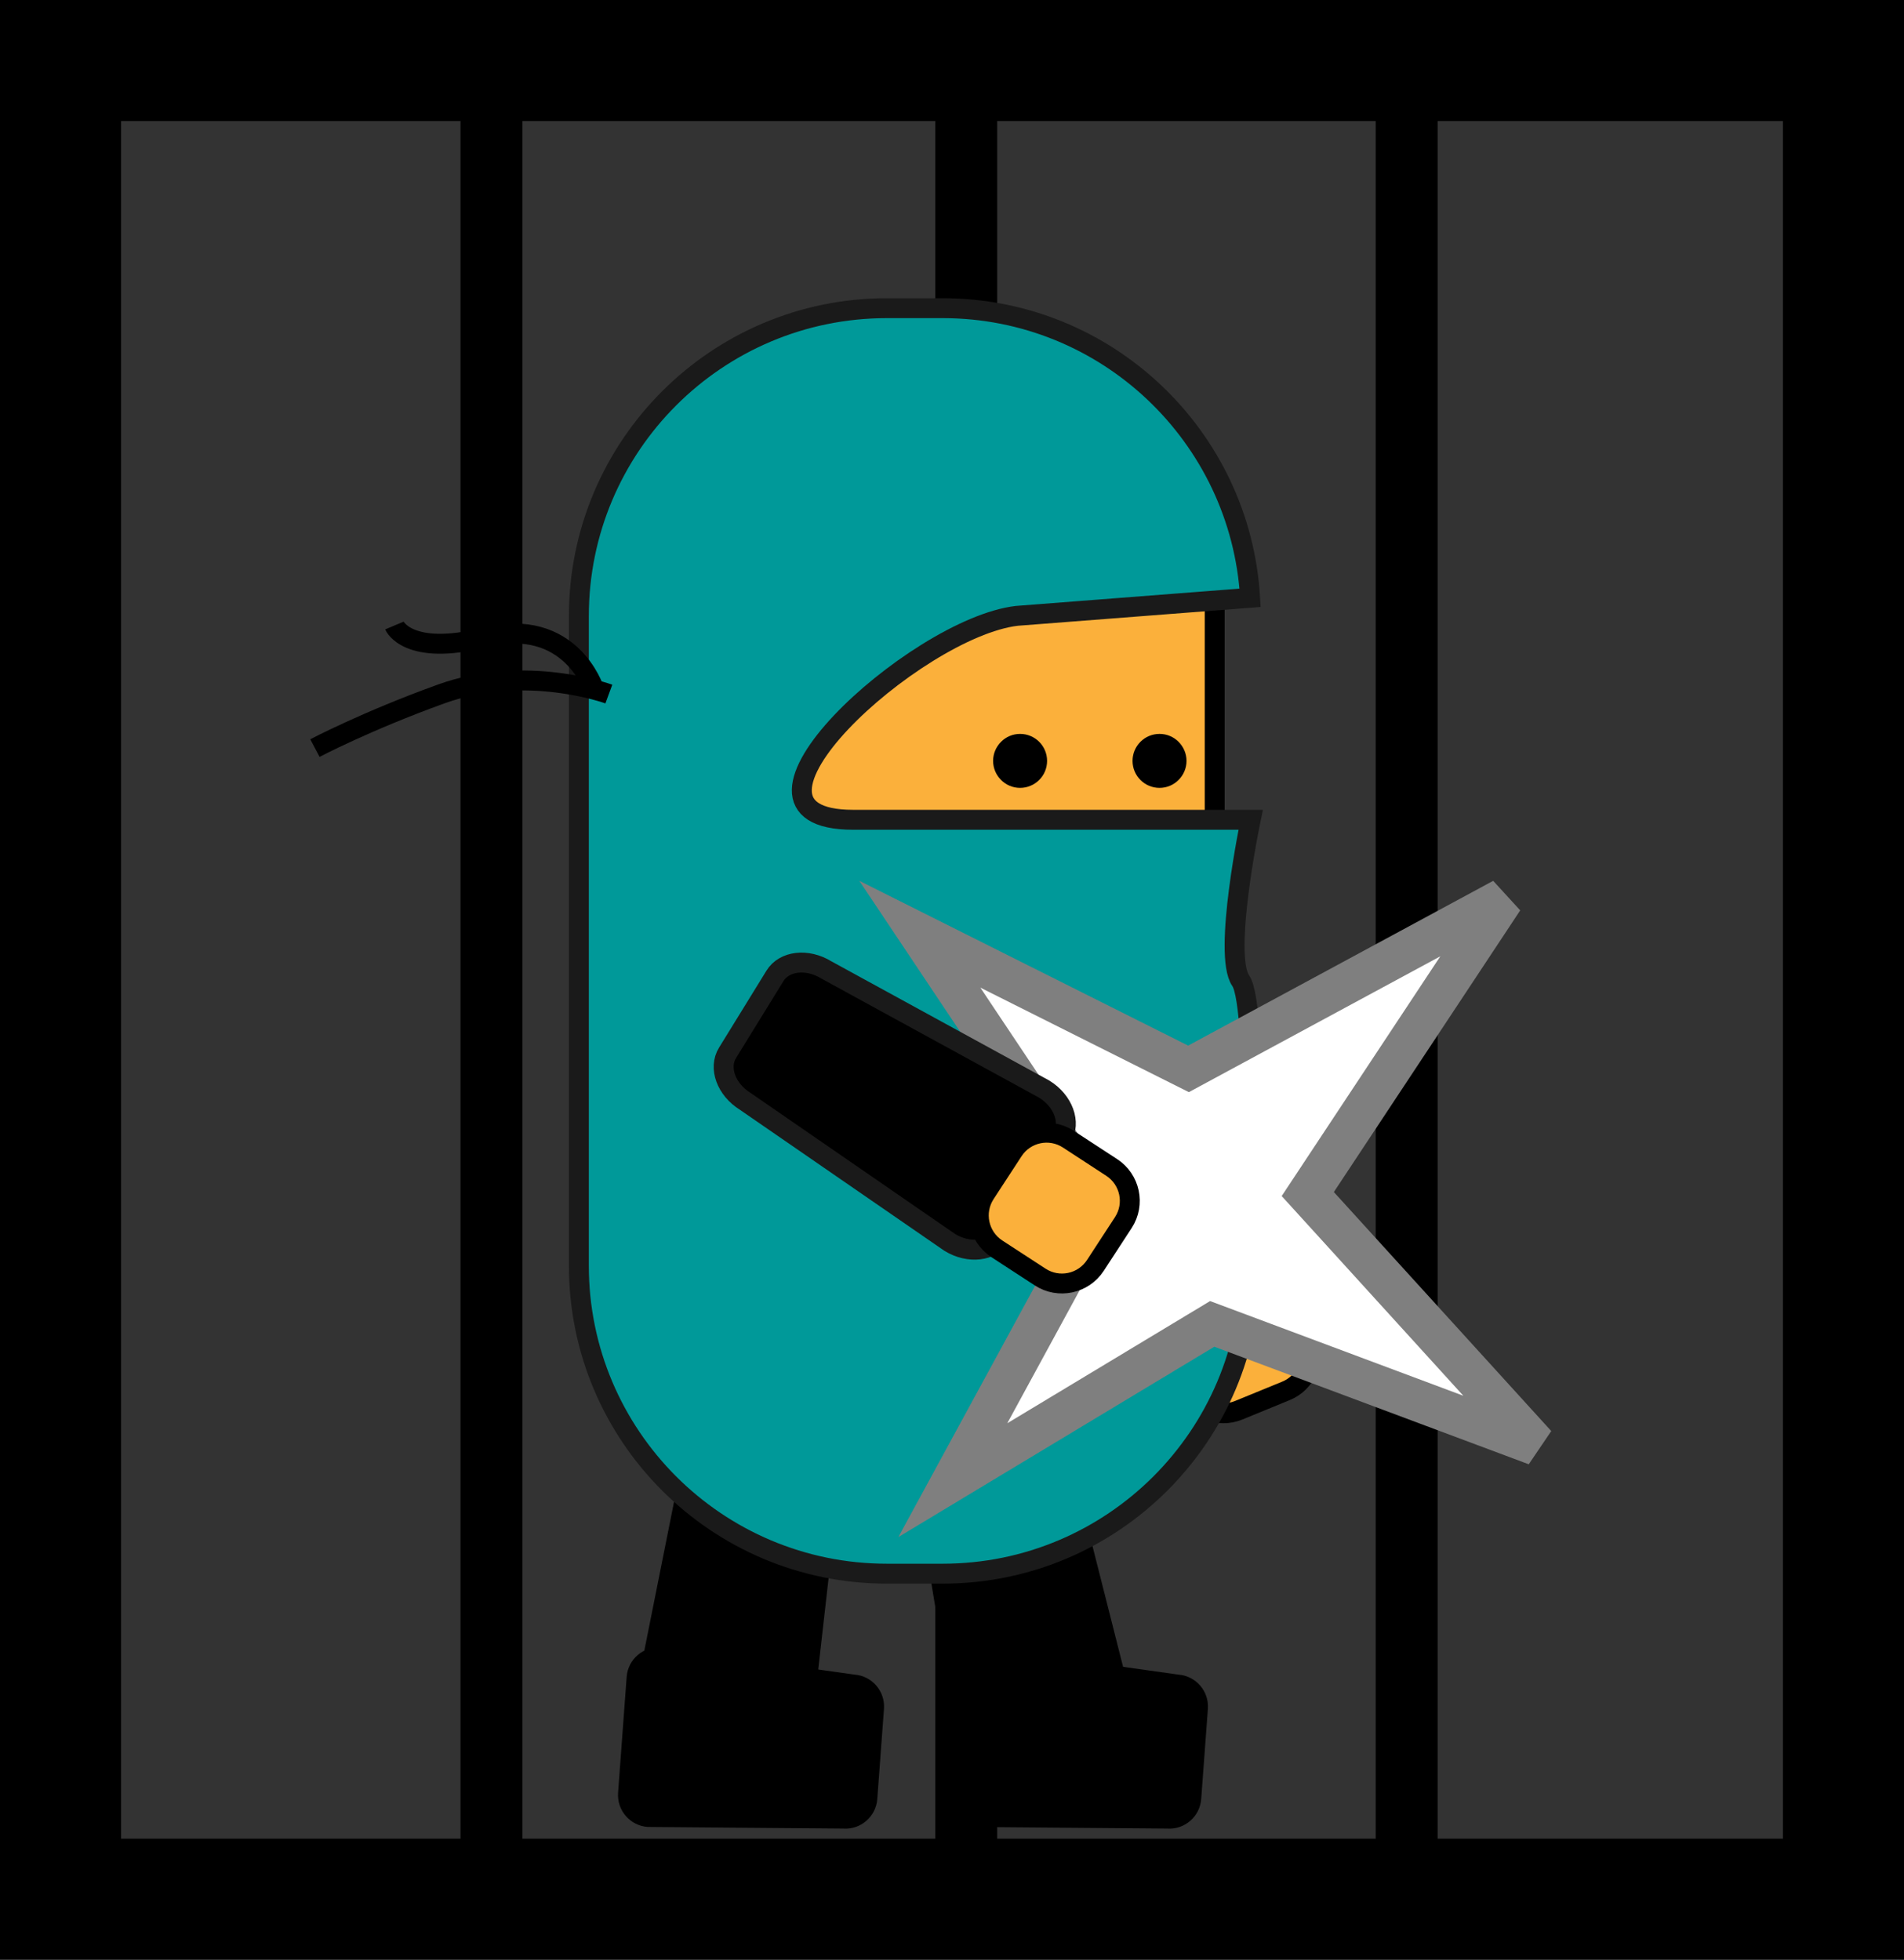 <svg xmlns="http://www.w3.org/2000/svg" xmlns:xlink="http://www.w3.org/1999/xlink" version="1.1" width="30.478" height="31.375" viewBox="0.683 0.525 30.478 31.375">
  <rect x="0.683" y="0.525" width="30.478" height="31.375" fill="#333333" stroke="none"/>
  <!-- Exported by Scratch - http://scratch.mit.edu/ -->
  <g id="ID0.07952108979225159">
    <path id="ID0.07179283257573843" fill="none" stroke="#000000" stroke-width="1.938" d="M 1.652 1.494 L 30.192 1.494 L 30.192 30.932 L 1.652 30.932 L 1.652 1.494 Z "/>
    <path id="ID0.9966579801402986" fill="none" stroke="#000000" stroke-width="0.991" stroke-linecap="round" d="M 16.15 1.985 L 16.15 30.147 "/>
    <path id="ID0.667331853415817" fill="none" stroke="#000000" stroke-width="0.991" stroke-linecap="round" d="M 23.2 1.837 L 23.2 30.441 "/>
    <path id="ID0.663609794806689" fill="none" stroke="#000000" stroke-width="0.991" stroke-linecap="round" d="M 8.55 1.592 L 8.55 30.539 "/>
  </g>
  <path id="ID0.255261589307338" d="M 18.866 28.022 C 18.955 28.453 18.804 28.849 18.527 28.907 L 16.709 29.287 C 16.432 29.345 16.134 29.042 16.044 28.611 L 15.251 23.811 C 15.161 23.38 15.313 22.984 15.59 22.926 L 17.006 22.63 C 17.284 22.572 17.581 22.875 17.671 23.305 L 18.866 28.022 Z " stroke-width="0.159"/>
  <path id="ID0.03648320911452174" d="M 13.659 28.328 C 13.591 28.762 13.309 29.08 13.03 29.036 L 11.195 28.749 C 10.915 28.706 10.743 28.318 10.811 27.883 L 11.764 23.111 C 11.832 22.676 12.114 22.359 12.393 22.403 L 13.823 22.626 C 14.103 22.67 14.275 23.058 14.207 23.493 L 13.659 28.328 Z " stroke-width="0.159"/>
  <path id="ID0.9573684432543814" fill="#FBB03B" stroke="#000000" stroke-width="0.319" d="M 21.617 21.961 C 21.75 22.286 21.595 22.659 21.269 22.793 L 20.51 23.104 C 20.185 23.238 19.812 23.082 19.678 22.756 L 19.364 21.989 C 19.23 21.664 19.386 21.291 19.711 21.158 L 20.47 20.846 C 20.796 20.713 21.168 20.868 21.302 21.194 L 21.617 21.961 Z "/>
  <path id="ID0.41889808466657996" stroke="#1A1A1A" stroke-width="0.319" d="M 21.439 20.315 C 21.584 20.644 21.491 21.003 21.232 21.117 L 19.533 21.865 C 19.273 21.979 18.946 21.805 18.801 21.476 L 17.39 17.761 C 17.245 17.432 17.338 17.073 17.597 16.959 L 18.921 16.375 C 19.18 16.262 19.508 16.435 19.653 16.765 L 21.439 20.315 Z "/>
  <path id="ID0.13261056737974286" fill="#FBB03B" stroke="#000000" stroke-width="0.319" d="M 12.35 9.204 L 20.127 9.204 L 20.127 15.589 L 12.35 15.589 L 12.35 9.204 Z "/>
  <path id="ID0.6617734562605619" fill="#009999" stroke="#1A1A1A" stroke-width="0.319" d="M 14.34 13.65 C 11.966 13.65 15.326 10.577 16.959 10.385 L 20.694 10.096 C 20.541 7.51 18.396 5.459 15.772 5.459 L 14.88 5.459 C 12.157 5.459 9.949 7.667 9.949 10.391 L 9.949 20.788 C 9.949 23.512 12.157 25.72 14.88 25.72 L 15.772 25.72 C 18.495 25.72 20.703 23.512 20.703 20.788 C 20.703 20.788 20.836 16.648 20.544 16.227 C 20.252 15.806 20.703 13.65 20.703 13.65 L 14.34 13.65 Z "/>
  <path id="ID0.7134617334231734" d="M 19.244 12.275 C 19.363 12.275 19.471 12.323 19.549 12.402 C 19.627 12.48 19.676 12.588 19.676 12.707 C 19.676 12.826 19.627 12.934 19.549 13.012 C 19.471 13.091 19.363 13.139 19.244 13.139 C 19.125 13.139 19.016 13.091 18.938 13.012 C 18.86 12.934 18.812 12.826 18.812 12.707 C 18.812 12.588 18.86 12.48 18.938 12.402 C 19.016 12.323 19.125 12.275 19.244 12.275 Z " stroke-width="0.159"/>
  <path id="ID0.6494691404514015" d="M 17.012 12.275 C 17.131 12.275 17.239 12.323 17.318 12.402 C 17.396 12.48 17.444 12.588 17.444 12.707 C 17.444 12.826 17.396 12.934 17.318 13.012 C 17.239 13.091 17.131 13.139 17.012 13.139 C 16.893 13.139 16.785 13.091 16.707 13.012 C 16.629 12.934 16.58 12.826 16.58 12.707 C 16.58 12.588 16.629 12.48 16.707 12.402 C 16.785 12.323 16.893 12.275 17.012 12.275 Z " stroke-width="0.159"/>
  <path id="ID0.3106537782587111" fill="none" stroke="#000000" stroke-width="0.319" d="M 10.429 11.637 C 10.429 11.637 9.096 11.147 7.741 11.637 C 6.545 12.069 5.724 12.502 5.724 12.502 "/>
  <path id="ID0.4428880806080997" fill="none" stroke="#000000" stroke-width="0.319" d="M 10.194 11.567 C 10.194 11.567 9.821 10.386 8.44 10.731 C 7.206 11.04 6.996 10.54 6.996 10.54 "/>
  <path id="ID0.5842904108576477" d="M 11.049 29.775 C 10.767 29.754 10.556 29.508 10.577 29.226 L 10.714 27.374 C 10.735 27.091 10.98 26.88 11.262 26.9 L 14.361 27.336 C 14.643 27.357 14.854 27.603 14.833 27.885 L 14.726 29.328 C 14.705 29.61 14.46 29.822 14.178 29.801 L 11.049 29.775 Z " stroke-width="0.159"/>
  <path id="ID0.01732994895428419" d="M 16.234 29.775 C 15.952 29.754 15.741 29.508 15.761 29.226 L 15.899 27.374 C 15.92 27.091 16.165 26.88 16.447 26.9 L 19.546 27.336 C 19.827 27.357 20.039 27.603 20.018 27.885 L 19.911 29.328 C 19.89 29.61 19.645 29.822 19.363 29.801 L 16.234 29.775 Z " stroke-width="0.159"/>
  <path id="ID0.2511214418336749" fill="#FFFFFF" stroke="#7F7F7F" stroke-width="0.661" stroke-linecap="round" d="M 24.742 14.918 L 21.617 19.642 L 25.27 23.659 L 20.087 21.721 L 15.935 24.223 L 18.319 19.841 L 15.407 15.482 L 19.708 17.638 L 24.742 14.918 Z "/>
  <path id="ID0.8803494698368013" stroke="#1A1A1A" stroke-width="0.319" d="M 17.398 17.962 C 17.704 18.15 17.831 18.498 17.683 18.739 L 16.709 20.32 C 16.56 20.561 16.192 20.604 15.886 20.416 L 12.614 18.159 C 12.308 17.97 12.18 17.622 12.329 17.381 L 13.088 16.149 C 13.236 15.908 13.605 15.865 13.911 16.054 L 17.398 17.962 Z "/>
  <path id="ID0.08818722935393453" fill="#FBB03B" stroke="#000000" stroke-width="0.319" d="M 18.478 19.216 C 18.773 19.408 18.857 19.803 18.665 20.098 L 18.217 20.785 C 18.024 21.08 17.629 21.163 17.334 20.971 L 16.64 20.519 C 16.345 20.326 16.262 19.931 16.454 19.636 L 16.902 18.949 C 17.094 18.654 17.489 18.571 17.784 18.763 L 18.478 19.216 Z "/>
</svg>